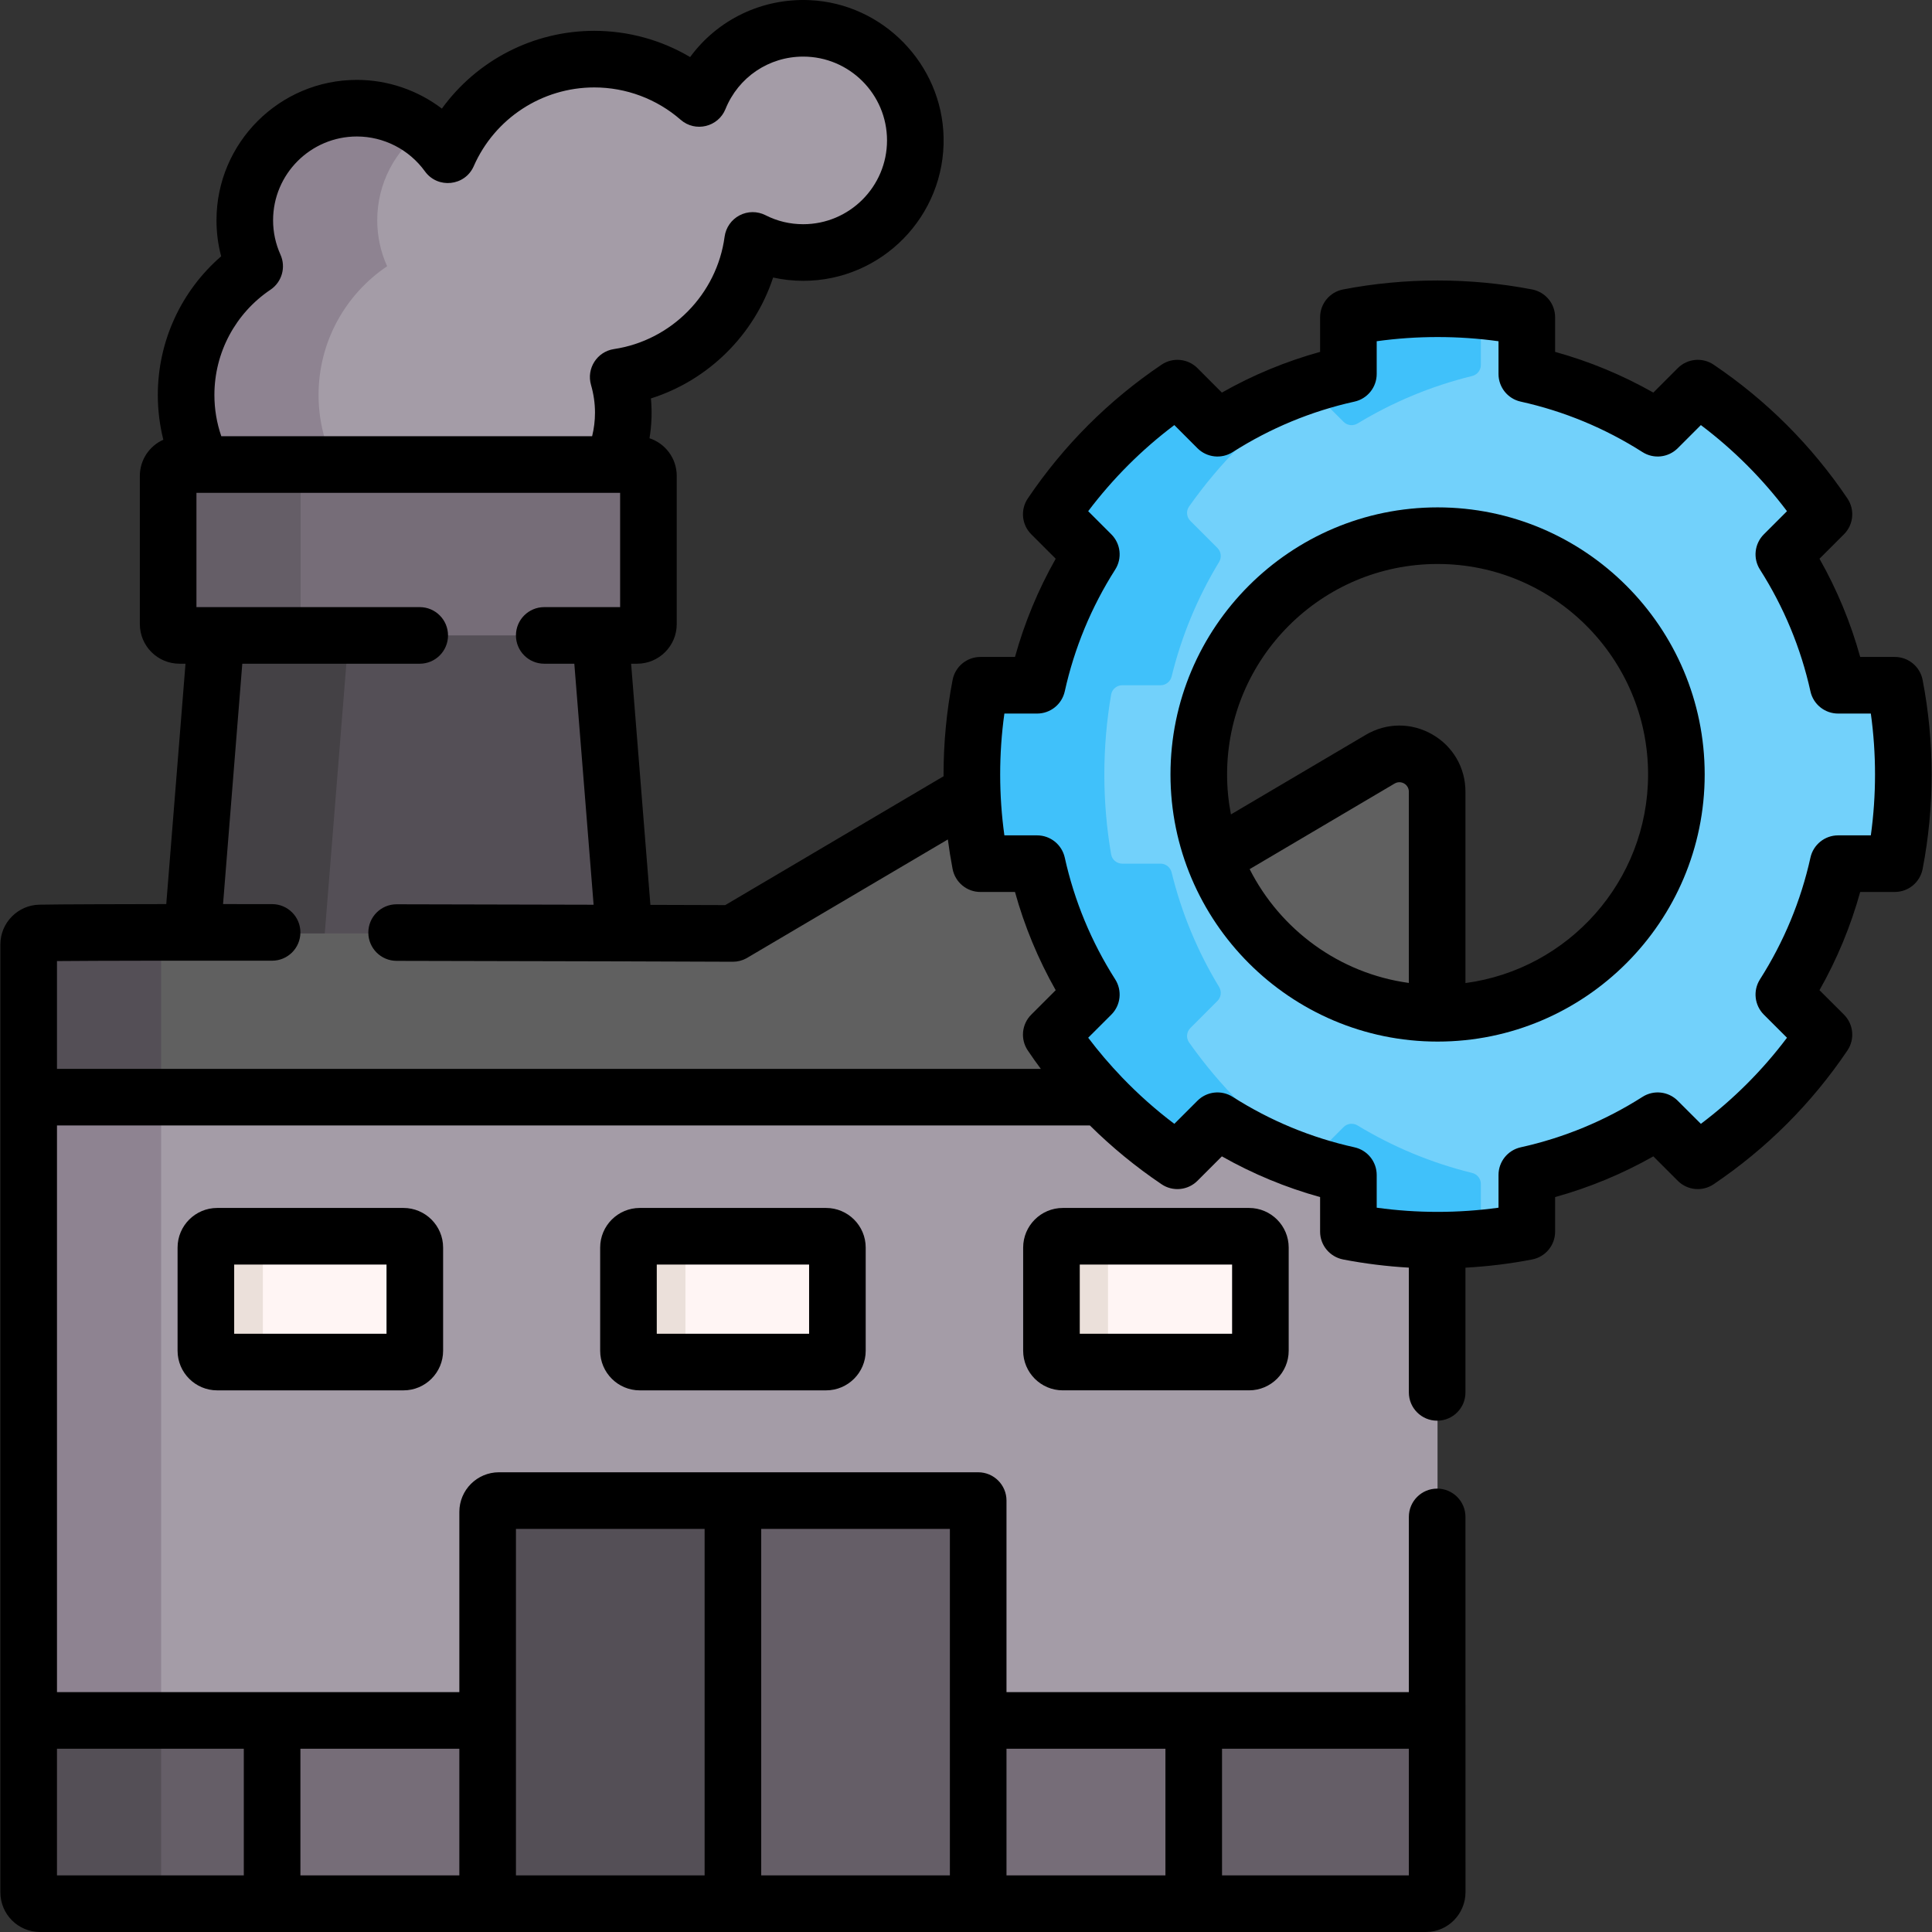 <svg id="Layer_1" enable-background="new 0 0 512 512" height="512" viewBox="0 0 512 512" width="512" xmlns="http://www.w3.org/2000/svg"><rect x="0" y="0" width="512" height="512" fill="#333333" stroke="none"/><g><path d="m212.96 7.5c-12.476 0-23.149 7.694-27.55 18.593-7.444-6.488-17.168-10.427-27.818-10.427-17.347 0-32.25 10.43-38.804 25.357-5.394-7.482-14.179-12.357-24.107-12.357-16.407 0-29.708 13.301-29.708 29.708 0 4.345.941 8.468 2.617 12.188-10.959 7.378-18.17 19.898-18.17 34.104 0 22.689 18.393 41.083 41.083 41.083 8.824 0 16.991-2.791 23.687-7.526 5.078 3.068 11.031 4.835 17.396 4.835 18.609 0 33.695-15.086 33.695-33.695 0-3.276-.476-6.439-1.348-9.433 18.538-2.782 33.134-17.577 35.636-36.205 4.025 2.037 8.572 3.191 13.391 3.191 16.407 0 29.708-13.3 29.708-29.708 0-16.407-13.301-29.708-29.708-29.708z" fill="#a49ca7"/><path d="m171.948 327.388h-127.281l15.054-188.181h97.172z" fill="#544f56"/><path d="m99.973 58.37c0 4.35.94 8.47 2.62 12.19-10.96 7.38-18.17 19.9-18.17 34.11 0 16.42 9.64 30.6 23.57 37.17-5.31 2.51-11.24 3.91-17.49 3.91-22.69 0-41.08-18.4-41.08-41.08 0-14.21 7.21-26.73 18.17-34.11-1.68-3.72-2.62-7.84-2.62-12.19 0-16.4 13.3-29.7 29.71-29.7 6.55 0 12.6 2.12 17.5 5.7-7.4 5.4-12.21 14.14-12.21 24z" fill="#8e8391"/><path d="m94.723 139.21-15.06 188.18h-35l15.06-188.18z" fill="#444145"/><path d="m166.948 168.39h-117.281c-2.761 0-5-2.239-5-5v-35.284c0-2.761 2.239-5 5-5h117.281c2.761 0 5 2.239 5 5v35.284c0 2.762-2.239 5-5 5z" fill="#766d78"/><path d="m84.663 168.39h-35c-2.76 0-5-2.24-5-5v-35.28c0-2.76 2.24-5 5-5h35c-2.76 0-5 2.24-5 5v35.28c0 2.76 2.24 5 5 5z" fill="#655e67"/><path d="m380.963 290.76v208.74c0 2.761-2.239 5-5 5h-363.26c-2.761 0-5-2.239-5-5v-208.74l182.297-14.427z" fill="#a49ca7"/><g fill="#fff5f4"><path d="m105.036 360.955h-45.369c-2.761 0-5-2.239-5-5v-23.335c0-2.761 2.239-5 5-5h45.369c2.761 0 5 2.239 5 5v23.335c0 2.762-2.239 5-5 5z"/><path d="m217.018 360.955h-45.369c-2.761 0-5-2.239-5-5v-23.335c0-2.761 2.239-5 5-5h45.369c2.761 0 5 2.239 5 5v23.335c0 2.762-2.239 5-5 5z"/><path d="m329 360.955h-45.369c-2.761 0-5-2.239-5-5v-23.335c0-2.761 2.239-5 5-5h45.369c2.761 0 5 2.239 5 5v23.335c0 2.762-2.239 5-5 5z"/></g><path d="m74.663 360.96h-15c-2.76 0-5-2.24-5-5v-23.34c0-2.76 2.24-5 5-5h15c-2.76 0-5 2.24-5 5v23.34c0 2.76 2.24 5 5 5z" fill="#ebe0da"/><path d="m186.653 360.96h-15c-2.77 0-5-2.24-5-5v-23.34c0-2.76 2.23-5 5-5h15c-2.77 0-5 2.24-5 5v23.34c0 2.76 2.23 5 5 5z" fill="#ebe0da"/><path d="m298.633 360.96h-15c-2.76 0-5-2.24-5-5v-23.34c0-2.76 2.24-5 5-5h15c-2.76 0-5 2.24-5 5v23.34c0 2.76 2.24 5 5 5z" fill="#ebe0da"/><path d="m207.913 277.68-165.21 13.08v213.74h-30c-2.761 0-5-2.239-5-5v-208.74l182.3-14.43z" fill="#8e8391"/><path d="m380.963 209.81v80.95h-373.26v-38.39c0-2.761 2.239-5 5-5h181.63l78.23-46.18c6.67-3.93 15.09.87 15.09 8.61v37.56l78.23-46.17c6.67-3.93 15.08.88 15.08 8.62z" fill="#606060"/><path d="m42.703 247.37v43.39h-35v-38.39c0-2.761 2.239-5 5-5z" fill="#544f56"/><path d="m380.968 455.929v43.571c0 2.761-2.239 5-5 5h-363.269c-2.761 0-5-2.239-5-5v-43.571z" fill="#655e67"/><path d="m72.215 455.929h244.237v48.571h-244.237z" fill="#766d78"/><path d="m256.333 397.67h-62v106.83h65v-103.83-3z" fill="#655e67"/><path d="m42.703 455.93v48.57h-30c-2.766 0-5-2.244-5-5v-43.57z" fill="#544f56"/><path d="m132.333 397.67c-1.66 0-3 1.34-3 3v103.83h65v-106.83z" fill="#544f56"/><path d="m502.7 184.07c-.25-1.43-1.51-2.47-2.96-2.47h-10.15c-1.39 0-2.58-.96-2.92-2.31-2.65-10.85-6.94-21.06-12.58-30.36-.72-1.19-.55-2.71.43-3.7l7.17-7.17c1.03-1.03 1.19-2.65.35-3.83-8.19-11.62-18.33-21.76-29.94-29.95-1.19-.84-2.81-.68-3.84.35l-7.17 7.17c-.98.99-2.51 1.15-3.7.43-9.29-5.64-19.51-9.93-30.36-12.58-1.35-.33-2.31-1.53-2.31-2.92v-10.15c0-1.45-1.03-2.71-2.46-2.95-6.89-1.19-13.96-1.81-21.18-1.81s-14.29.62-21.18 1.81c-1.43.24-2.46 1.5-2.46 2.95v10.15c0 1.39-.96 2.59-2.31 2.92-10.85 2.65-21.06 6.94-30.36 12.58-1.19.72-2.72.56-3.7-.43l-7.17-7.17c-1.03-1.03-2.65-1.19-3.84-.35-11.61 8.19-21.75 18.33-29.94 29.95-.84 1.18-.68 2.8.35 3.83l7.17 7.17c.98.99 1.15 2.51.43 3.7-5.64 9.3-9.93 19.51-12.58 30.36-.34 1.35-1.53 2.31-2.92 2.31h-10.15c-1.45 0-2.71 1.04-2.96 2.47-1.18 6.88-1.8 13.95-1.8 21.17s.62 14.3 1.8 21.18c.25 1.43 1.51 2.46 2.96 2.46h10.15c1.39 0 2.58.96 2.92 2.32 2.65 10.85 6.94 21.06 12.58 30.35.72 1.19.55 2.72-.43 3.7l-7.17 7.18c-1.03 1.02-1.19 2.64-.35 3.83 8.19 11.61 18.33 21.76 29.94 29.94 1.19.84 2.81.68 3.84-.34l7.17-7.18c.98-.98 2.51-1.15 3.7-.42 9.3 5.64 19.51 9.92 30.36 12.58 1.35.33 2.31 1.52 2.31 2.91v10.15c0 1.45 1.03 2.71 2.46 2.96 6.89 1.19 13.96 1.81 21.18 1.81s14.29-.62 21.18-1.81c1.43-.25 2.46-1.51 2.46-2.96v-10.15c0-1.39.96-2.58 2.31-2.91 10.85-2.66 21.07-6.94 30.36-12.58 1.19-.73 2.72-.56 3.7.42l7.17 7.18c1.03 1.02 2.65 1.18 3.84.34 11.61-8.18 21.75-18.33 29.94-29.94.84-1.19.68-2.81-.35-3.83l-7.17-7.18c-.98-.98-1.15-2.51-.43-3.7 5.64-9.29 9.93-19.5 12.58-30.35.34-1.36 1.53-2.32 2.92-2.32h10.15c1.45 0 2.71-1.03 2.96-2.46 1.18-6.88 1.8-13.96 1.8-21.18s-.62-14.29-1.8-21.17zm-121.62 84.46c-34.95 0-63.29-28.34-63.29-63.29s28.34-63.28 63.29-63.28 63.29 28.33 63.29 63.28-28.34 63.29-63.29 63.29z" fill="#72d1fb"/><path d="m392.44 323.9v-10.15c0-1.39-.96-2.58-2.31-2.91-10.85-2.66-21.06-6.94-30.36-12.58-1.19-.73-2.72-.56-3.7.42l-7.17 7.18c-1.03 1.02-2.65 1.18-3.84.34-11.61-8.18-21.75-18.33-29.94-29.94-.84-1.19-.68-2.81.35-3.83l7.17-7.18c.98-.98 1.15-2.51.43-3.7-5.64-9.29-9.93-19.5-12.58-30.35-.34-1.36-1.53-2.32-2.92-2.32h-10.15c-1.45 0-2.71-1.03-2.96-2.46-1.18-6.88-1.8-13.96-1.8-21.18s.62-14.29 1.8-21.17c.25-1.43 1.51-2.47 2.96-2.47h10.15c1.39 0 2.58-.96 2.92-2.31 2.65-10.85 6.94-21.06 12.58-30.36.72-1.19.55-2.71-.43-3.7l-7.17-7.17c-1.03-1.03-1.19-2.65-.35-3.83 8.19-11.62 18.33-21.76 29.94-29.95 1.19-.84 2.81-.68 3.84.35l7.17 7.17c.98.99 2.51 1.15 3.7.43 9.3-5.64 19.51-9.93 30.36-12.58 1.35-.33 2.31-1.53 2.31-2.92v-10.15c0-1.45 1.03-2.71 2.46-2.95 1.22-.21 2.45-.4 3.68-.57-5.72-.82-11.56-1.24-17.5-1.24-7.22 0-14.29.62-21.18 1.81-1.43.24-2.46 1.5-2.46 2.95v10.15c0 1.39-.96 2.59-2.31 2.92-10.85 2.65-21.06 6.94-30.36 12.58-1.19.72-2.72.56-3.7-.43l-7.17-7.17c-1.03-1.03-2.65-1.19-3.84-.35-11.61 8.19-21.75 18.33-29.94 29.95-.84 1.18-.68 2.8.35 3.83l7.17 7.17c.98.99 1.15 2.51.43 3.7-5.64 9.3-9.93 19.51-12.58 30.36-.34 1.35-1.53 2.31-2.92 2.31h-10.15c-1.45 0-2.71 1.04-2.96 2.47-1.18 6.88-1.8 13.95-1.8 21.17s.62 14.3 1.8 21.18c.25 1.43 1.51 2.46 2.96 2.46h10.15c1.39 0 2.58.96 2.92 2.32 2.65 10.85 6.94 21.06 12.58 30.35.72 1.19.55 2.72-.43 3.7l-7.17 7.18c-1.03 1.02-1.19 2.64-.35 3.83 8.19 11.61 18.33 21.76 29.94 29.94 1.19.84 2.81.68 3.84-.34l7.17-7.18c.98-.98 2.51-1.15 3.7-.42 9.3 5.64 19.51 9.92 30.36 12.58 1.35.33 2.31 1.52 2.31 2.91v10.15c0 1.45 1.03 2.71 2.46 2.96 6.89 1.19 13.96 1.81 21.18 1.81 5.94 0 11.78-.42 17.5-1.24-1.23-.17-2.46-.36-3.68-.57-1.43-.25-2.46-1.51-2.46-2.96z" fill="#40c1fa"/><g><path d="m57.56 320.12c-5.79 0-10.5 4.71-10.5 10.5v27.34c0 5.79 4.71 10.5 10.5 10.5h49.37c5.79 0 10.5-4.71 10.5-10.5v-27.34c0-5.79-4.71-10.5-10.5-10.5zm44.87 33.34h-40.37v-18.34h40.37z"/><path d="m169.55 320.12c-5.79 0-10.5 4.71-10.5 10.5v27.34c0 5.79 4.71 10.5 10.5 10.5h49.37c5.79 0 10.5-4.71 10.5-10.5v-27.34c0-5.79-4.71-10.5-10.5-10.5zm44.87 33.34h-40.37v-18.34h40.37z"/><path d="m509.51 180.18c-.69-3.53-3.77-6.08-7.37-6.08h-9.17c-2.52-9.09-6.13-17.81-10.79-26.03l6.49-6.48c2.54-2.54 2.92-6.52.91-9.5-9.48-14.04-21.41-25.97-35.45-35.45-2.98-2.01-6.96-1.62-9.5.91l-6.48 6.49c-8.22-4.66-16.94-8.27-26.03-10.79v-9.17c0-3.6-2.55-6.68-6.08-7.37-16.42-3.17-33.7-3.17-50.13 0-3.52.69-6.07 3.77-6.07 7.37v9.17c-9.09 2.52-17.81 6.13-26.03 10.79l-6.48-6.49c-2.54-2.53-6.53-2.92-9.5-.91-14.05 9.48-25.97 21.41-35.45 35.45-2.01 2.98-1.63 6.96.91 9.5l6.48 6.48c-4.65 8.22-8.27 16.94-10.79 26.03h-9.17c-3.59 0-6.68 2.55-7.36 6.08-1.59 8.2-2.4 16.64-2.4 25.06 0 .16.01.31.01.47-12.05 7.11-49.36 29.14-57.86 34.15-3.28-.01-10.31-.03-19.84-.06-.78-9.82-4.35-54.38-5.11-63.91h1.59c5.799 0 10.5-4.701 10.5-10.5v-39.28c0-4.65-3.03-8.59-7.22-9.97.58-3.5.71-7.03.38-10.55 15.26-4.83 27.39-16.87 32.38-32.04 2.61.57 5.29.87 7.98.87 20.798 0 37.662-17.146 37.201-38.046-.428-19.404-16.08-35.458-35.469-36.334-12.744-.576-24.484 5.233-31.702 15.081-7.64-4.52-16.4-6.95-25.4-6.95-16.19 0-31.13 7.84-40.39 20.61-6.41-4.87-14.32-7.61-22.52-7.61-20.52 0-37.21 16.69-37.21 37.2 0 3.26.41 6.46 1.24 9.55-10.61 9.179-16.79 22.539-16.79 36.749 0 4.05.5 8.01 1.46 11.86-3.66 1.64-6.22 5.31-6.22 9.58v39.28c0 5.799 4.701 10.5 10.5 10.5h1.6l-5.1 63.7c-10.21.02-28.63.05-33.65.16-5.69.11-10.31 4.82-10.31 10.5v251.25c0 5.799 4.701 10.5 10.5 10.5h367.27c5.97 0 10.5-4.92 10.5-10.5 0-.298-.01-38.08-.01-99.5 0-4.14-3.356-7.5-7.496-7.5h-.008c-4.14 0-7.496 3.356-7.496 7.496v46.434h-106.63v-50.76c0-4.142-3.358-7.5-7.5-7.5h-127c-5.799 0-10.5 4.701-10.5 10.5v47.76h-106.63v-150.17h273.73c5.81 5.75 12.15 10.96 19 15.58 2.97 2.01 6.96 1.63 9.5-.91l6.48-6.48c8.22 4.65 16.94 8.27 26.03 10.79v9.17c0 3.616 2.588 6.689 6.139 7.373 5.718 1.102 11.534 1.818 17.381 2.157v33.064c0 4.14 3.356 7.496 7.496 7.496h.008c4.14 0 7.496-3.356 7.496-7.496v-33.054c5.95-.33 11.87-1.05 17.68-2.18 3.53-.68 6.08-3.77 6.08-7.36v-9.17c9.09-2.52 17.81-6.14 26.03-10.79l6.48 6.48c2.54 2.54 6.52 2.92 9.5.91 14.04-9.48 25.97-21.4 35.45-35.45 2.01-2.97 1.63-6.96-.91-9.5l-6.49-6.48c4.66-8.22 8.27-16.94 10.79-26.03h9.17c3.6 0 6.68-2.55 7.37-6.07 1.59-8.21 2.39-16.65 2.39-25.07s-.8-16.85-2.39-25.06zm-185.66 283.25h49.51v33.57h-49.51zm-57.12 0h42.12v33.57h-42.12zm-65-58.26h50v91.83h-50zm-65 0h50v91.83h-50zm-57.12 58.26h42.12v33.57h-42.12zm-15 0v33.57h-49.51v-33.57zm7.07-386.65c3.03-2.04 4.15-5.97 2.64-9.31-1.29-2.87-1.95-5.93-1.95-9.1 0-12.24 9.96-22.2 22.21-22.2 7.11 0 13.85 3.45 18.03 9.24 3.39 4.69 10.62 3.93 12.94-1.38 5.57-12.67 18.1-20.86 31.94-20.86 8.42 0 16.55 3.04 22.89 8.57 3.89 3.4 9.96 1.92 11.88-2.84 3.41-8.44 11.49-13.9 20.6-13.9 12.24 0 22.21 9.96 22.21 22.21s-9.97 22.21-22.21 22.21c-3.51 0-6.88-.8-10-2.39-2.17-1.1-4.73-1.08-6.88.05s-3.62 3.23-3.95 5.64c-2.04 15.26-14.1 27.51-29.32 29.79-4.48.67-7.35 5.15-6.08 9.52.69 2.39 1.05 4.86 1.05 7.33 0 2.14-.26 4.22-.76 6.25h-98.27c-1.21-3.5-1.83-7.16-1.83-10.94 0-11.2 5.55-21.62 14.86-27.89zm200.7 201.61c1.11 1.66 2.26 3.28 3.45 4.87h-260.73v-28.57c11.147-.1 33.012-.117 57.005-.097 4.143.003 7.505-3.354 7.505-7.496 0-4.136-3.353-7.491-7.489-7.496-4.411-.006-8.76-.01-13.011-.01l5.1-63.7h47.024c4.14 0 7.496-3.356 7.496-7.496v-.008c0-4.14-3.356-7.496-7.496-7.496h-59.174v-30.28h112.28v30.28h-20.114c-4.14 0-7.496 3.356-7.496 7.496v.008c0 4.14 3.356 7.496 7.496 7.496h7.974c2.17 27.12 4.33 54.1 5.11 63.87-15.071-.044-33.369-.088-52.19-.119-4.145-.007-7.51 3.352-7.51 7.496 0 4.135 3.35 7.488 7.485 7.496 25.243.048 48.578.109 60.205.136.05 0 .09.01.14.01.04 0 .07 0 .11-.01 17.06.06 28.35.1 28.65.1h.03c1.24 0 2.47-.31 3.57-.91.34-.18 35.45-20.9 53.39-31.5.338 2.612.754 5.213 1.25 7.796.68 3.546 3.76 6.125 7.371 6.125h9.17c2.52 9.09 6.14 17.81 10.79 26.03l-6.48 6.48c-2.541 2.539-2.921 6.529-.911 9.499zm223.41-57.01h-8.68c-3.51 0-6.56 2.45-7.32 5.88-2.54 11.48-7.05 22.34-13.38 32.28-1.89 2.97-1.46 6.85 1.02 9.34l6.14 6.13c-6.52 8.66-14.17 16.3-22.82 22.82l-6.14-6.13c-2.49-2.49-6.37-2.91-9.33-1.02-9.94 6.33-20.8 10.83-32.29 13.37-3.43.77-5.87 3.81-5.87 7.33v8.67c-10.66 1.48-21.62 1.48-32.28 0v-8.67c0-3.52-2.45-6.56-5.88-7.33-11.48-2.54-22.34-7.04-32.28-13.37-2.97-1.89-6.85-1.47-9.34 1.02l-6.13 6.13c-4.94-3.72-9.53-7.81-13.79-12.24-.06-.06-.12-.13-.18-.19-3.14-3.28-6.1-6.74-8.86-10.39l6.14-6.13c2.49-2.49 2.91-6.37 1.02-9.34-6.33-9.94-10.83-20.8-13.37-32.28-.77-3.43-3.81-5.88-7.33-5.88h-8.67c-1.47-10.59-1.5-21.51 0-32.28h8.67c3.52 0 6.56-2.44 7.33-5.87 2.54-11.49 7.04-22.35 13.37-32.29 1.89-2.96 1.47-6.84-1.02-9.33l-6.14-6.14c6.53-8.65 14.17-16.3 22.83-22.82l6.13 6.14c2.49 2.48 6.37 2.91 9.34 1.02 9.94-6.33 20.8-10.84 32.28-13.38 3.43-.76 5.88-3.81 5.88-7.32v-8.68c10.66-1.48 21.61-1.48 32.28 0v8.68c0 3.51 2.44 6.56 5.87 7.32 11.49 2.54 22.35 7.05 32.29 13.38 2.96 1.89 6.84 1.46 9.33-1.02l6.14-6.14c8.65 6.52 16.3 14.17 22.82 22.82l-6.14 6.14c-2.48 2.49-2.91 6.37-1.02 9.33 6.33 9.94 10.84 20.8 13.38 32.29.76 3.43 3.81 5.87 7.32 5.87h8.68c.74 5.33 1.11 10.74 1.11 16.14s-.37 10.81-1.11 16.14z"/><path d="m380.98 134.46c-39.03 0-70.79 31.75-70.79 70.78 0 38.94 31.72 70.79 70.79 70.79 39.03 0 70.78-31.76 70.78-70.79s-31.75-70.78-70.78-70.78zm-7.62 126.03c-18.47-2.53-34.08-14.14-42.19-30.16l38.41-22.68c1.69-.99 3.78.22 3.78 2.16zm15 .03v-50.71c0-6.36-3.3-12.04-8.82-15.2-5.52-3.15-12.09-3.11-17.58.12l-35.75 21.1c-.66-3.43-1.02-6.97-1.02-10.59 0-30.76 25.03-55.78 55.79-55.78s55.78 25.02 55.78 55.78c0 28.26-21.12 51.66-48.4 55.28z"/><path d="m281.648 320.121c-5.79 0-10.5 4.71-10.5 10.5v27.334c0 5.79 4.71 10.5 10.5 10.5h49.369c5.79 0 10.5-4.71 10.5-10.5v-27.334c0-5.79-4.71-10.5-10.5-10.5zm44.87 33.334h-40.369v-18.334h40.369z"/></g></g></svg>